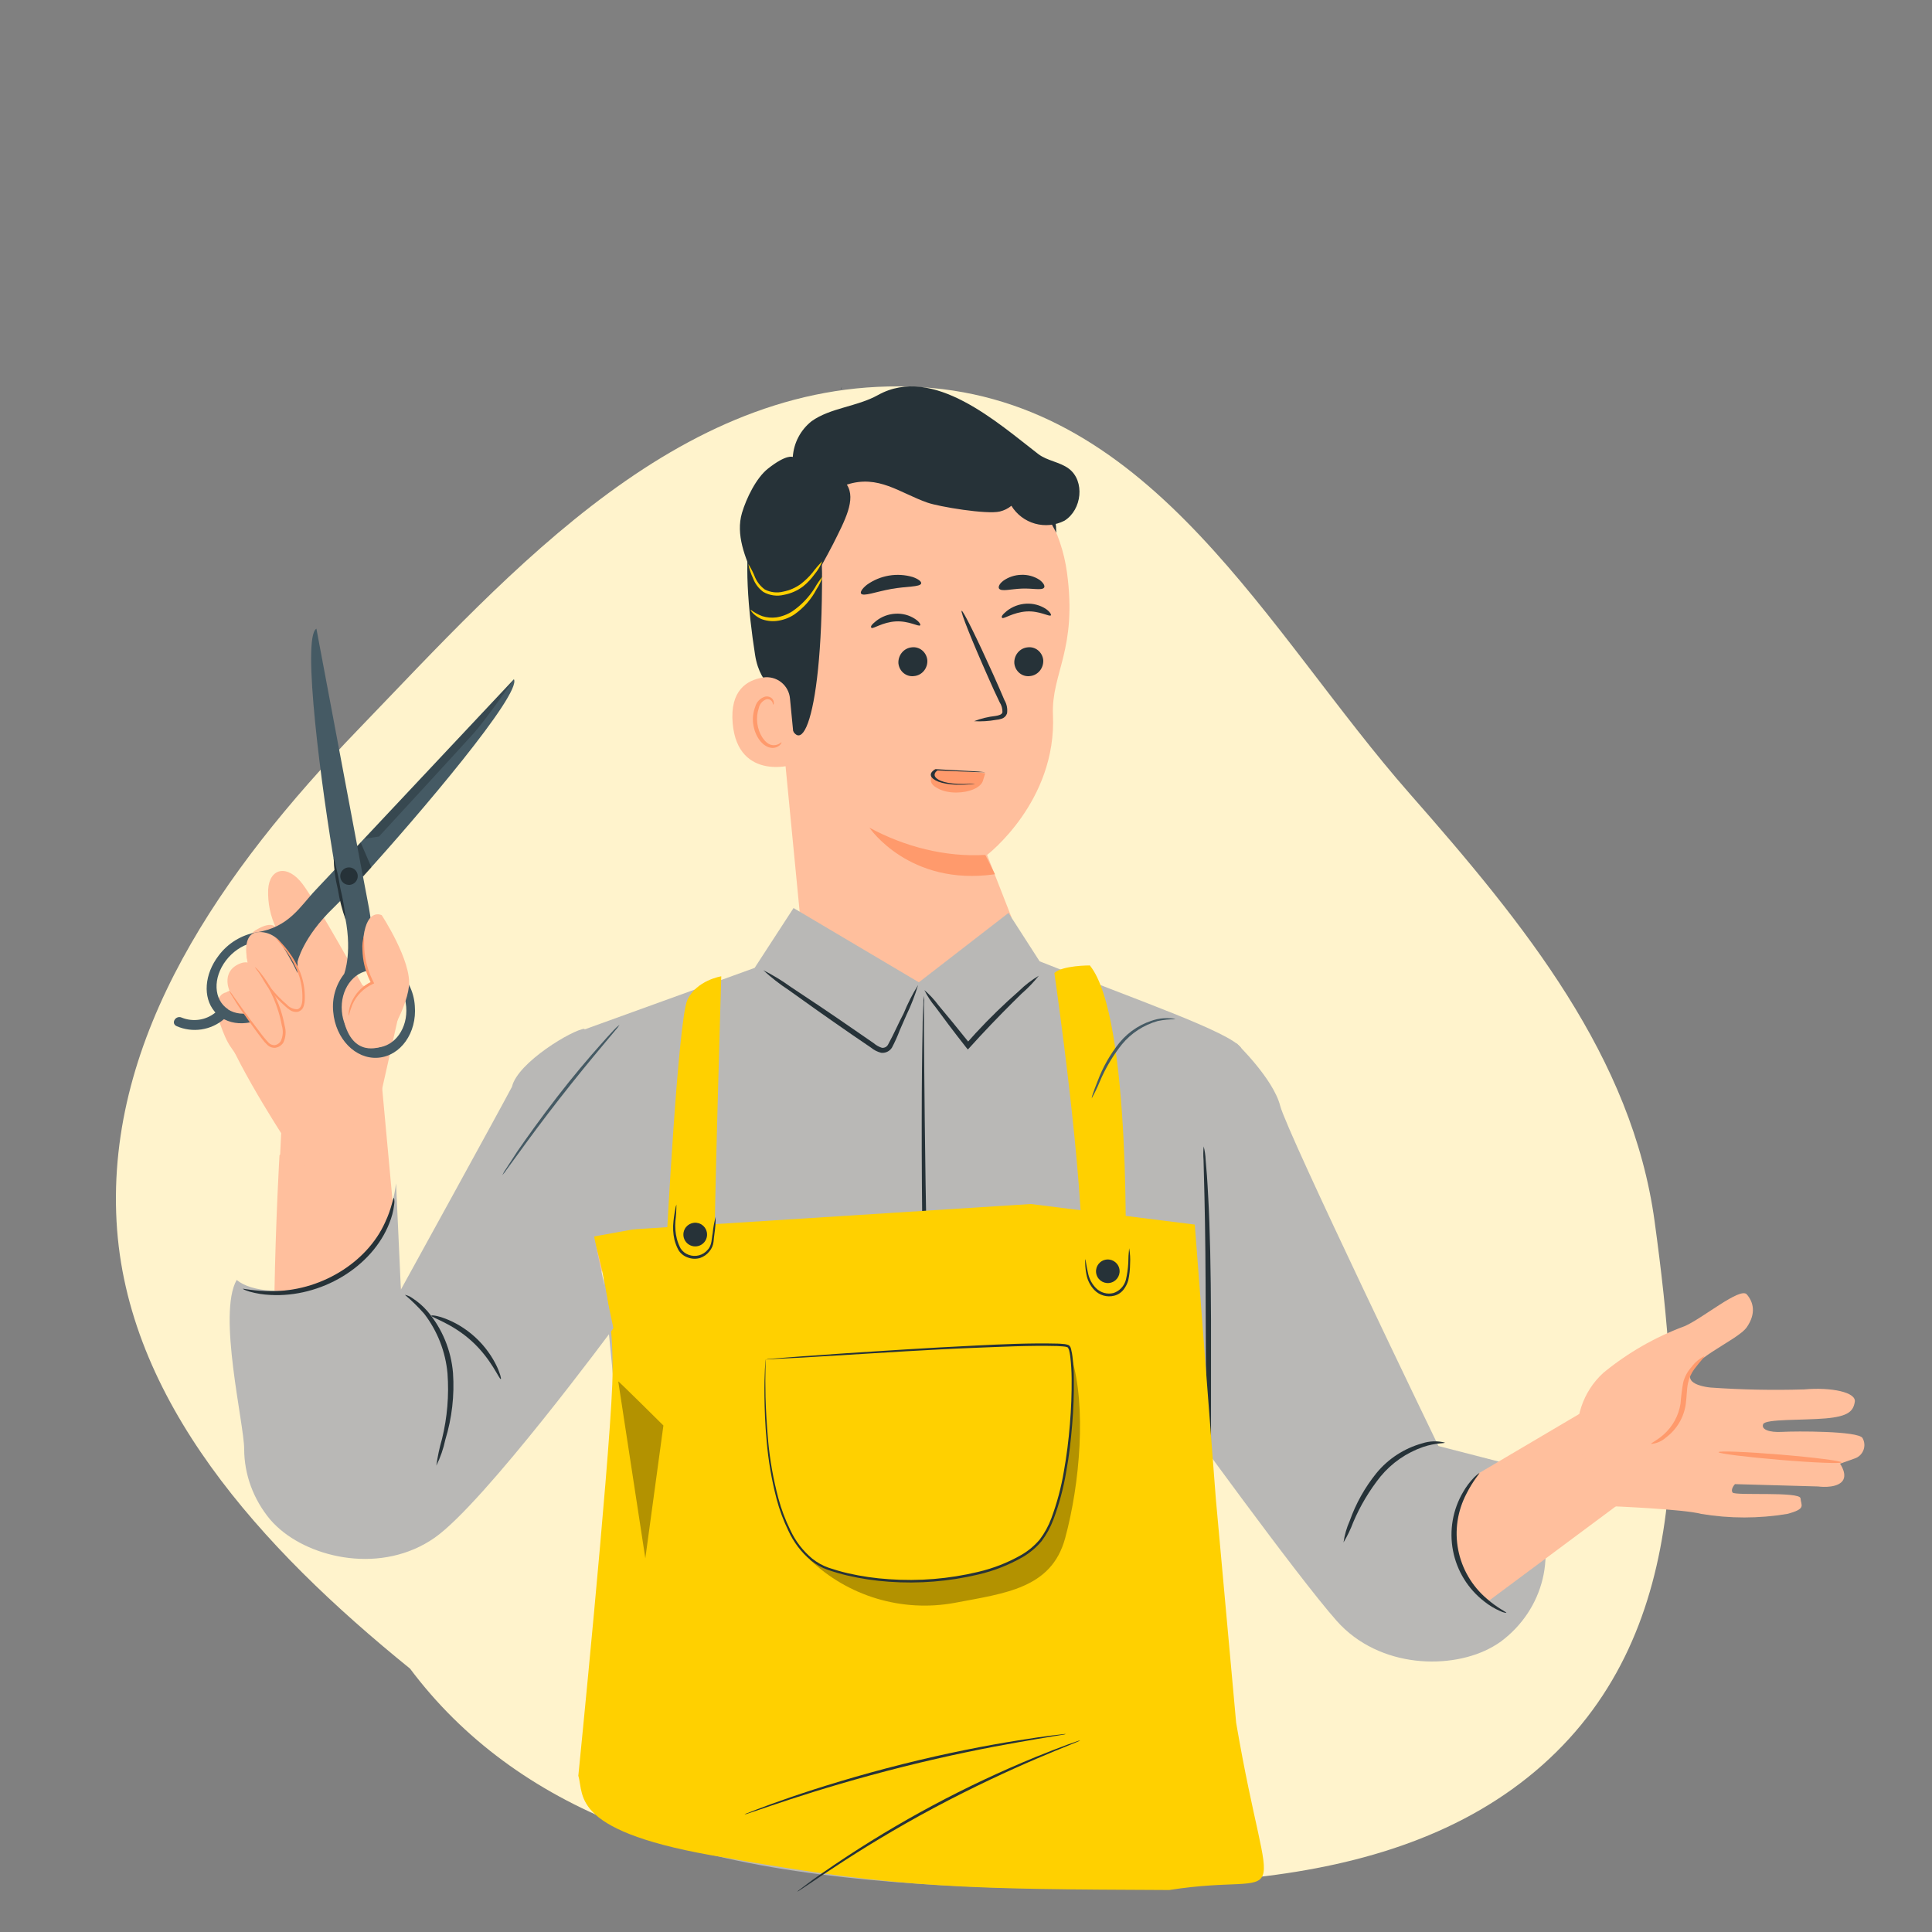 <svg width="200" height="200" viewBox="0 0 200 200" fill="none" xmlns="http://www.w3.org/2000/svg">
<rect x="0" y="0" width="200" height="200" fill="#808080" stroke="none"/>
<g clip-path="url(#clip0_752_25719)">
<path fill-rule="evenodd" clip-rule="evenodd" d="M95.351 40.079C119.484 41.562 131.191 65.397 145.943 82.175C157.899 95.774 168.961 109.409 171.286 126.445C173.971 146.122 175.558 168.605 159.663 182.721C143.717 196.882 117.964 195.809 95.351 193.883C72.137 194.322 53.38 187.342 42.448 172.737C26.932 160.174 13.079 144.922 12.065 126.445C11.011 107.244 22.945 90.175 37.112 75.484C52.96 59.05 70.838 38.571 95.351 40.079Z" fill="#FFF3CC"/>
<path d="M92.06 44.865L92.93 44.816C97.124 44.576 101.254 45.924 104.5 48.591C107.746 51.258 109.869 55.049 110.446 59.21C111.557 67.26 108.823 69.677 109 74C109.411 82.968 102.184 88.5 102.184 88.5L104.707 94.952C104.833 96.382 104.674 97.824 104.241 99.193C103.809 100.562 103.109 101.832 102.184 102.93C101.259 104.029 100.125 104.933 98.85 105.592C97.573 106.251 96.18 106.651 94.749 106.769C91.897 106.998 89.07 106.096 86.877 104.259C84.684 102.422 83.302 99.796 83.028 96.948L79.808 63.694C78.504 54.436 82.77 45.952 92.06 44.865Z" fill="#FFBF9D"/>
<path d="M102 88.501C97.851 88.742 93.629 87.649 90 85.678C90 85.678 94.118 91.783 103 90.501L102 88.501Z" fill="#FF9A6C"/>
<path d="M95.996 68.328C96.025 68.735 95.898 69.137 95.642 69.447C95.387 69.757 95.024 69.951 94.632 69.986C94.441 70.013 94.247 70.001 94.061 69.949C93.875 69.897 93.701 69.808 93.549 69.685C93.397 69.563 93.271 69.41 93.177 69.236C93.083 69.062 93.024 68.87 93.003 68.672C92.979 68.266 93.108 67.867 93.362 67.558C93.616 67.249 93.977 67.054 94.367 67.014C94.558 66.987 94.752 66.999 94.938 67.051C95.124 67.103 95.298 67.192 95.45 67.315C95.602 67.437 95.728 67.59 95.822 67.764C95.916 67.938 95.975 68.13 95.996 68.328Z" fill="#263238"/>
<path d="M108.788 63.701C108.635 63.878 107.629 63.21 106.252 63.298C104.876 63.387 103.902 64.103 103.749 63.967C103.596 63.83 103.813 63.588 104.232 63.242C104.804 62.793 105.501 62.532 106.228 62.493C106.943 62.454 107.653 62.64 108.257 63.025C108.683 63.323 108.844 63.612 108.788 63.701Z" fill="#263238"/>
<path d="M107.997 68.328C108.021 68.734 107.892 69.133 107.638 69.442C107.384 69.751 107.023 69.946 106.633 69.986C106.442 70.013 106.248 70.001 106.062 69.949C105.876 69.897 105.702 69.808 105.55 69.685C105.398 69.563 105.271 69.41 105.177 69.236C105.084 69.062 105.024 68.87 105.003 68.672C104.977 68.266 105.105 67.865 105.36 67.556C105.615 67.246 105.976 67.052 106.368 67.014C106.558 66.987 106.753 66.999 106.939 67.051C107.125 67.103 107.299 67.192 107.451 67.315C107.603 67.437 107.729 67.59 107.823 67.764C107.917 67.938 107.976 68.13 107.997 68.328Z" fill="#263238"/>
<path d="M95.256 64.732C95.111 64.909 94.097 64.249 92.72 64.329C91.344 64.41 90.378 65.134 90.217 64.997C90.056 64.86 90.281 64.619 90.708 64.273C91.276 63.828 91.967 63.569 92.688 63.532C93.404 63.486 94.115 63.673 94.717 64.064C95.167 64.361 95.328 64.651 95.256 64.732Z" fill="#263238"/>
<path d="M100.835 74.657C101.546 74.382 102.29 74.201 103.049 74.117C103.403 74.061 103.725 73.972 103.773 73.731C103.785 73.366 103.684 73.006 103.483 72.701C103.097 71.895 102.678 71.002 102.284 70.084C100.626 66.357 99.402 63.29 99.547 63.226C99.692 63.161 101.157 66.124 102.831 69.851C103.234 70.769 103.636 71.646 103.982 72.483C104.225 72.896 104.318 73.379 104.248 73.852C104.204 73.98 104.132 74.096 104.035 74.191C103.939 74.286 103.821 74.357 103.693 74.399C103.503 74.465 103.305 74.506 103.105 74.52C102.356 74.655 101.594 74.701 100.835 74.657Z" fill="#263238"/>
<path d="M95.359 60.401C95.238 60.779 93.854 60.682 92.252 60.972C90.65 61.262 89.37 61.777 89.136 61.447C89.032 61.294 89.241 60.932 89.74 60.537C90.417 60.052 91.196 59.727 92.018 59.587C92.84 59.448 93.682 59.497 94.482 59.732C95.085 59.942 95.407 60.215 95.359 60.401Z" fill="#263238"/>
<path d="M108.086 60.827C107.869 61.149 106.903 60.883 105.76 60.932C104.617 60.98 103.667 61.262 103.425 60.932C103.321 60.779 103.425 60.457 103.852 60.127C104.397 59.736 105.049 59.52 105.72 59.507C106.392 59.478 107.056 59.661 107.619 60.03C108.038 60.352 108.191 60.666 108.086 60.827Z" fill="#263238"/>
<path d="M109.344 55.153C109.344 55.153 106.663 49.678 103.878 48.519C100.513 47.127 99.313 50.805 96.142 50.129C92.97 49.453 89.758 48.101 86.707 50.693C83.374 53.534 85.097 55.297 85.097 59.282C85.145 75.439 82.465 80.164 81.193 72.629C81.056 71.824 78.705 71.269 78.166 67.799C77.457 63.275 76.966 57.753 77.796 54.46C78.496 51.691 79.937 49.719 82.626 47.481C86.836 43.955 92.865 43.536 96.995 43.713C101.125 43.891 109.319 48.101 109.344 55.153Z" fill="#263238"/>
<path d="M81.78 72.324C81.753 71.993 81.658 71.671 81.501 71.379C81.345 71.086 81.129 70.829 80.868 70.624C80.608 70.418 80.308 70.269 79.987 70.185C79.666 70.1 79.331 70.083 79.003 70.134C77.345 70.392 75.541 71.446 75.847 74.892C76.395 81.002 82.416 79.19 82.416 79.013C82.416 78.836 82.03 74.883 81.78 72.324Z" fill="#FFBF9D"/>
<path d="M80.895 76.83C80.895 76.83 80.798 76.919 80.621 77.015C80.374 77.147 80.086 77.179 79.816 77.104C79.156 76.927 78.52 75.945 78.391 74.85C78.328 74.327 78.382 73.796 78.552 73.296C78.592 73.101 78.679 72.919 78.805 72.764C78.932 72.61 79.093 72.489 79.277 72.411C79.396 72.369 79.525 72.369 79.644 72.411C79.763 72.454 79.864 72.536 79.929 72.644C80.033 72.805 80.001 72.934 80.033 72.942C80.066 72.95 80.154 72.829 80.082 72.58C80.036 72.43 79.939 72.302 79.808 72.218C79.628 72.105 79.411 72.067 79.204 72.113C78.959 72.186 78.736 72.32 78.557 72.504C78.379 72.687 78.249 72.912 78.182 73.159C77.969 73.713 77.894 74.31 77.965 74.898C78.118 76.13 78.85 77.225 79.752 77.402C79.92 77.435 80.093 77.43 80.259 77.387C80.425 77.344 80.579 77.263 80.71 77.152C80.895 76.983 80.919 76.846 80.895 76.83Z" fill="#FF9A6C"/>
<path d="M110.648 48.519C109.706 47.811 108.41 47.714 107.476 46.998C103.316 43.804 96.613 37.709 90.889 40.896C88.711 42.108 85.962 42.212 84.018 43.601C83.453 44.047 82.987 44.608 82.652 45.246C82.316 45.883 82.118 46.584 82.07 47.304C82.07 47.304 81.434 46.982 79.502 48.511C78.27 49.485 77.264 51.586 76.813 53.084C76.145 55.329 77.119 57.696 78.077 59.829C78.592 60.981 79.236 62.244 80.436 62.655C81.893 63.146 83.503 62.003 84.075 60.57C84.646 59.137 85.548 57.696 86.24 56.32C87.447 53.905 88.655 51.699 87.665 50.169C90.93 49.109 93.094 51.006 95.997 52.029C97.217 52.459 102.143 53.276 103.5 52.951C103.939 52.846 104.349 52.644 104.699 52.359C105.252 53.26 106.124 53.919 107.141 54.206C108.159 54.492 109.247 54.385 110.189 53.905C112.008 52.778 112.33 49.791 110.648 48.519Z" fill="#263238"/>
<path d="M77.465 58.388C77.748 58.829 77.985 59.299 78.174 59.788C78.394 60.283 78.742 60.71 79.18 61.028C79.766 61.328 80.441 61.405 81.08 61.245C81.744 61.116 82.371 60.841 82.915 60.44C83.354 60.099 83.754 59.711 84.107 59.281C84.415 58.86 84.757 58.464 85.129 58.098C84.933 58.585 84.661 59.039 84.324 59.442C83.987 59.916 83.586 60.341 83.132 60.706C82.552 61.145 81.876 61.442 81.16 61.575C80.435 61.755 79.668 61.648 79.019 61.277C78.534 60.922 78.165 60.432 77.956 59.869C77.732 59.397 77.567 58.9 77.465 58.388Z" fill="#FFD000"/>
<path d="M77.699 63.115C78.067 63.394 78.474 63.619 78.906 63.783C79.377 63.932 79.874 63.976 80.364 63.912C80.964 63.82 81.538 63.601 82.046 63.268C82.969 62.627 83.752 61.805 84.348 60.853C84.576 60.439 84.846 60.051 85.153 59.693C85.012 60.154 84.803 60.591 84.533 60.989C83.986 62.038 83.194 62.938 82.223 63.614C81.67 63.98 81.038 64.209 80.38 64.282C79.833 64.342 79.281 64.267 78.77 64.064C77.948 63.67 77.659 63.123 77.699 63.115Z" fill="#FFD000"/>
<path d="M96.703 79.629C96.497 79.966 96.382 80.316 96.362 80.67C96.337 80.837 96.383 81.005 96.497 81.162C96.611 81.319 96.789 81.462 97.02 81.58C97.26 81.726 97.559 81.843 97.896 81.923C98.234 82.003 98.602 82.045 98.973 82.044C99.644 82.043 100.293 81.92 100.802 81.696C101.311 81.473 101.648 81.164 101.752 80.824L101.99 80.056C100.601 79.853 96.806 79.682 96.703 79.629Z" fill="#FF9A6C"/>
<path d="M100.948 81.125C100.948 81.125 100.753 81.125 100.431 81.141C99.979 81.163 99.518 81.163 99.066 81.141C98.413 81.109 97.823 81.001 97.413 80.838C96.925 80.635 96.693 80.382 96.761 80.129C96.781 79.986 96.899 79.846 97.108 79.719L96.905 79.749C98.354 79.818 99.626 79.873 100.524 79.905C101.007 79.934 101.499 79.945 101.99 79.94C101.532 79.884 101.054 79.847 100.566 79.828C99.668 79.775 98.414 79.703 96.964 79.629H96.829L96.769 79.666C96.444 79.864 96.306 80.086 96.371 80.307C96.435 80.529 96.7 80.74 97.134 80.915C97.61 81.095 98.291 81.21 99.032 81.234C99.514 81.247 99.999 81.233 100.465 81.192C100.639 81.181 100.804 81.158 100.948 81.125Z" fill="#263238"/>
<path d="M82.147 94L78.12 100.196L60 106.752L65.186 160.234L63.27 188.228C80 197.5 124.262 195.715 127 194.5C128.425 194.459 128.681 191.408 128.914 189.425C129.115 187.645 128.962 185.841 128.463 184.123L125.459 173.403C125.902 180.074 123.937 133.607 123.848 131.911L128.5 108.5C127.379 106.837 117.595 103.502 107.621 99.515L104.399 94.508L95.121 101.687L82.147 94Z" fill="#B9B8B6"/>
<path d="M128 108C128 108 131.804 111.654 132.523 114.468C133.242 117.281 148.907 149.692 148.907 149.692L156.689 151.697L158.77 155.82C159.985 158.185 160.312 160.877 159.696 163.444C159.08 166.012 157.558 168.298 155.386 169.92C155.116 170.116 154.833 170.297 154.54 170.462C150.311 172.887 142.783 172.758 138.376 167.794C134.206 163.089 122 146.176 122 146.176V125.479L128 108Z" fill="#B9B8B6"/>
<path d="M152.95 152.59L163.601 146.303L168.737 152.59L167.674 155.633L153.941 165.848C152.236 164.457 151.092 162.495 150.721 160.326C150.117 156.486 152.95 152.59 152.95 152.59Z" fill="#FFBF9D"/>
<path d="M149.569 149.337C149.569 149.442 148.66 149.337 147.324 149.788C145.597 150.385 144.068 151.446 142.904 152.855C141.754 154.295 140.806 155.885 140.087 157.581C139.815 158.307 139.478 159.008 139.08 159.674C139.188 158.901 139.405 158.147 139.724 157.436C140.357 155.646 141.291 153.977 142.485 152.501C143.707 151.009 145.361 149.932 147.219 149.418C147.979 149.167 148.794 149.139 149.569 149.337Z" fill="#263238"/>
<path d="M163.424 149.789C163.158 148.399 163.253 146.964 163.7 145.621C164.147 144.277 164.93 143.071 165.976 142.117C168.49 140.049 171.334 138.416 174.388 137.287C176.255 136.482 180.144 133.206 180.828 133.995C181.512 134.784 181.818 135.959 180.828 137.392C179.838 138.825 174.211 140.958 175 142.769C175.322 143.502 177.093 143.639 177.093 143.639C180.307 143.865 183.531 143.929 186.753 143.832C189.602 143.582 192.162 144.13 192.009 145.112C191.856 146.094 191.325 146.633 188.966 146.834C186.608 147.036 182.768 146.883 182.526 147.422C182.285 147.961 183.122 148.308 184.499 148.227C185.875 148.147 192.363 148.122 192.806 148.863C192.914 149.051 192.979 149.261 192.996 149.477C193.013 149.692 192.981 149.91 192.904 150.112C192.827 150.314 192.706 150.497 192.55 150.648C192.394 150.798 192.207 150.911 192.001 150.98L190.48 151.52C190.48 151.52 191.365 152.751 190.625 153.435C189.884 154.12 188.21 153.878 188.21 153.878L179.604 153.637C179.604 153.637 179.113 154.152 179.355 154.506C179.596 154.86 186.342 154.369 186.39 155.11C186.439 155.85 187.026 156.189 185.014 156.72C182.066 157.211 179.058 157.211 176.11 156.72C174.291 156.221 166.668 155.915 166.668 155.915L163.424 149.789Z" fill="#FFBF9D"/>
<path d="M107.54 101.006C107.002 101.678 106.404 102.301 105.753 102.865C104.618 103.976 103.065 105.53 101.422 107.301C101.076 107.679 100.73 108.05 100.408 108.412L100.191 108.645L99.989 108.396C98.718 106.786 97.615 105.305 96.842 104.25C96.388 103.714 96.001 103.125 95.691 102.495C96.225 102.952 96.706 103.468 97.124 104.033C97.969 105.031 99.128 106.448 100.416 108.058H100.005L101.012 106.939C102.426 105.41 103.92 103.956 105.488 102.584C106.105 101.976 106.794 101.446 107.54 101.006Z" fill="#263238"/>
<path d="M61.623 120.502C61.771 120.857 61.871 121.231 61.921 121.613C62.074 122.337 62.267 123.392 62.476 124.696C62.895 127.304 63.338 130.927 63.708 134.936C64.078 138.945 64.352 142.583 64.561 145.216C64.642 146.439 64.722 147.478 64.779 148.331C64.829 148.713 64.829 149.1 64.779 149.482C64.664 149.115 64.588 148.738 64.553 148.355C64.441 147.622 64.304 146.56 64.159 145.248C63.853 142.631 63.515 139.001 63.145 134.992C62.774 130.983 62.412 127.369 62.098 124.793C61.945 123.577 61.816 122.539 61.712 121.693C61.628 121.302 61.599 120.901 61.623 120.502Z" fill="#263238"/>
<path d="M124.606 118.676C124.721 119.132 124.789 119.599 124.808 120.068C124.896 120.978 124.993 122.282 125.073 123.908C125.258 127.128 125.347 131.636 125.363 136.579V153.09C125.389 153.56 125.37 154.032 125.307 154.498C125.202 154.039 125.151 153.569 125.154 153.098C125.089 152.188 125.025 150.876 124.977 149.258C124.864 146.038 124.824 141.53 124.816 136.587C124.808 131.644 124.767 127.161 124.687 123.924C124.647 122.387 124.614 121.099 124.59 120.085C124.552 119.615 124.557 119.144 124.606 118.676Z" fill="#263238"/>
<path d="M96.89 191.656C96.841 191.358 96.82 191.057 96.826 190.755C96.826 190.119 96.826 189.258 96.769 188.179C96.721 185.885 96.657 182.657 96.576 178.688C96.391 170.638 96.133 159.585 95.844 147.381C95.554 135.177 95.401 124.076 95.417 116.059C95.417 112.034 95.457 108.814 95.505 106.56C95.505 105.481 95.562 104.62 95.586 103.984C95.579 103.682 95.601 103.38 95.65 103.082C95.673 103.382 95.673 103.684 95.65 103.984C95.65 104.62 95.65 105.481 95.65 106.56C95.65 108.854 95.699 112.09 95.731 116.051C95.811 124.101 96.045 135.137 96.319 147.365C96.592 159.593 96.834 170.662 96.898 178.68C96.898 182.705 96.898 185.925 96.898 188.179C96.898 189.258 96.898 190.119 96.858 190.755C96.889 191.054 96.9 191.356 96.89 191.656Z" fill="#263238"/>
<path d="M155.937 166.967C155.937 166.967 155.679 166.967 155.269 166.765C154.693 166.511 154.151 166.184 153.659 165.791C151.972 164.492 150.818 162.621 150.415 160.531C150.012 158.44 150.387 156.274 151.469 154.441C151.785 153.89 152.169 153.381 152.612 152.927C152.926 152.621 153.128 152.476 153.152 152.501C153.176 152.525 152.508 153.249 151.807 154.626C150.871 156.407 150.569 158.453 150.951 160.428C151.333 162.404 152.376 164.19 153.908 165.493C155.06 166.508 155.977 166.878 155.937 166.967Z" fill="#263238"/>
<path d="M176.408 140.41C176.473 140.475 176.006 140.917 175.418 141.698C175.08 142.145 174.846 142.662 174.734 143.212C174.605 143.831 174.621 144.556 174.509 145.353C174.413 146.037 174.182 146.695 173.829 147.29C173.477 147.884 173.01 148.402 172.456 148.814C172.032 149.196 171.495 149.428 170.926 149.474C170.886 149.386 171.482 149.161 172.214 148.508C173.157 147.673 173.778 146.534 173.969 145.288C174.022 144.56 174.114 143.834 174.243 143.115C174.397 142.515 174.695 141.963 175.112 141.505C175.45 141.042 175.895 140.666 176.408 140.41Z" fill="#FF9A6C"/>
<path d="M177.906 150.328C177.906 150.175 180.779 150.288 184.289 150.578C187.799 150.867 190.641 151.238 190.633 151.383C190.625 151.528 187.759 151.423 184.249 151.125C180.739 150.827 177.897 150.473 177.906 150.328Z" fill="#FF9A6C"/>
<path d="M95.039 101.971C94.717 103.043 94.311 104.087 93.823 105.095C93.606 105.578 93.38 106.101 93.147 106.64C92.916 107.255 92.647 107.854 92.342 108.435C92.226 108.626 92.057 108.78 91.855 108.877C91.654 108.974 91.429 109.011 91.207 108.983C90.817 108.88 90.454 108.693 90.144 108.435L88.244 107.139C85.652 105.352 83.326 103.702 81.651 102.494C80.715 101.882 79.832 101.193 79.011 100.434C80.008 100.936 80.964 101.518 81.869 102.172C83.6 103.307 85.966 104.893 88.558 106.688L90.45 107.993C90.697 108.206 90.984 108.368 91.295 108.468C91.422 108.483 91.551 108.459 91.664 108.401C91.778 108.342 91.871 108.25 91.931 108.137C92.543 107.027 93.05 105.827 93.541 104.917C93.958 103.895 94.458 102.91 95.039 101.971Z" fill="#263238"/>
<path d="M53.034 114.541L41.679 135.613L39.405 110.951L28.933 119.589C28.933 119.589 27.347 146.514 29.493 153.92C31.64 161.326 42.292 163.182 47.996 156.273C50.639 153.101 66.166 124.522 66.166 124.522L53.034 114.541Z" fill="#FFBF9D"/>
<path d="M37.518 101.99C37.518 101.99 32.945 93.717 31.359 91.565C29.773 89.413 27.886 89.852 27.759 92.094C27.707 93.487 27.997 94.872 28.605 96.127C28.605 96.127 28.325 95.176 26.49 96.275C24.656 97.375 25.962 100.933 25.962 100.933C25.962 100.933 25.09 99.389 24.196 102.566C24.196 102.566 22.674 102.128 22.864 105.035C23.054 107.943 29.107 117.305 29.107 117.305L28.838 122.904L39.231 114.16L41.525 103.967L37.518 101.99Z" fill="#FFBF9D"/>
<path d="M25.116 103.439C25.449 104.084 27.669 107.954 26.702 109.64C25.735 111.327 24.735 109.587 23.89 108.392C23.044 107.198 22.399 104.724 22.399 104.724C22.399 104.724 22.23 102.667 23.752 102.694C24.349 102.715 25.116 103.439 25.116 103.439Z" fill="#FFBF9D"/>
<path d="M23.181 105.505C23.308 105.568 23.44 105.626 23.588 105.684C25.47 106.398 28.002 105.515 29.573 103.475C30.465 102.383 30.903 100.99 30.794 99.584C30.794 99.584 31.322 97.046 34.537 93.959L35.33 93.161C35.419 93.584 35.499 93.948 35.567 94.218C36.593 98.4 35.626 100.821 35.626 100.821C34.759 101.933 34.354 103.336 34.494 104.738C34.727 107.54 36.804 109.676 39.136 109.496C41.467 109.316 43.175 106.927 42.942 104.125C42.894 103.37 42.691 102.632 42.346 101.959C42.002 101.285 41.523 100.689 40.938 100.208C38.338 98.183 38.607 96.116 38.195 93.996C38.121 93.615 37.894 92.41 37.576 90.729C43.392 84.338 54.049 71.777 53.198 70.312C53.198 70.312 43.043 81.134 36.984 87.578L32.755 65.084C31.211 65.93 33.284 81.705 34.716 89.962C33.659 91.094 32.908 91.887 32.649 92.156C31.116 93.774 29.911 96.015 26.554 96.512C24.992 96.786 23.593 97.644 22.642 98.912C21.135 100.868 21.003 103.247 22.187 104.68L22.298 104.818C21.819 105.209 21.243 105.464 20.631 105.557C20.019 105.65 19.394 105.577 18.82 105.346C18.185 105.055 17.646 105.944 18.291 106.229C19.092 106.578 19.975 106.695 20.84 106.567C21.704 106.439 22.515 106.071 23.181 105.505ZM42.049 104.215C42.234 106.425 40.891 108.317 39.051 108.444C37.212 108.571 35.567 106.89 35.388 104.68C35.208 102.47 36.551 100.578 38.385 100.451C40.22 100.324 41.869 102.005 42.049 104.215ZM23.604 104.474C22.097 103.485 22.018 101.223 23.398 99.42C24.778 97.617 27.135 96.951 28.642 97.94C30.149 98.928 30.228 101.191 28.843 102.994C27.458 104.796 25.105 105.462 23.604 104.495V104.474Z" fill="#455A64"/>
<path d="M36.995 90.957C37.046 90.786 37.045 90.603 36.992 90.432C36.939 90.261 36.837 90.11 36.699 89.998C36.56 89.885 36.391 89.816 36.213 89.799C36.035 89.782 35.856 89.819 35.699 89.903C35.542 89.988 35.413 90.118 35.329 90.276C35.246 90.434 35.211 90.613 35.229 90.791C35.247 90.969 35.318 91.137 35.432 91.275C35.545 91.413 35.697 91.513 35.869 91.565C35.983 91.599 36.102 91.61 36.22 91.598C36.339 91.586 36.453 91.551 36.558 91.494C36.662 91.438 36.755 91.361 36.83 91.269C36.905 91.177 36.961 91.071 36.995 90.957Z" fill="#263238"/>
<path opacity="0.2" d="M37.719 86.829L39.231 86.596C39.231 86.596 47.885 77.202 49.085 75.854C50.285 74.506 53.198 70.34 53.198 70.34L37.719 86.829Z" fill="black"/>
<path d="M35.779 106.288C34.98 103.962 38.575 101.62 38.575 101.62C37.831 100.198 37.502 98.594 37.629 96.994C38.02 93.954 39.516 94.737 39.516 94.737C39.516 94.737 42.635 99.495 42.334 102.106C42.033 104.718 39.638 108.276 39.638 108.276C39.638 108.276 36.91 109.581 35.779 106.288Z" fill="#FFBF9D"/>
<path d="M29.218 97.84C29.594 98.569 32.306 102.492 31.238 104.395C30.17 106.298 29.023 104.331 28.066 102.983C27.109 101.635 25.571 99.235 25.571 99.235C25.571 99.235 25.01 96.592 26.723 96.492C27.223 96.46 27.723 96.57 28.164 96.808C28.605 97.047 28.97 97.404 29.218 97.84Z" fill="#FFBF9D"/>
<path d="M27.616 101.571C27.987 102.301 30.514 105.732 29.446 107.635C28.378 109.538 27.268 107.551 26.274 106.224C23.71 102.793 23.741 102.523 23.741 102.523C23.741 102.523 22.837 100.493 24.931 99.711C26.543 99.129 27.616 101.571 27.616 101.571Z" fill="#FFBF9D"/>
<path d="M26.39 100.113C26.571 100.25 26.731 100.412 26.866 100.594C27.258 101.062 27.612 101.56 27.923 102.085C28.391 102.87 28.772 103.703 29.06 104.57C29.226 105.09 29.36 105.619 29.462 106.156C29.638 106.744 29.591 107.377 29.329 107.932C29.241 108.068 29.126 108.185 28.992 108.276C28.857 108.367 28.706 108.429 28.547 108.461C28.386 108.481 28.223 108.463 28.07 108.41C27.917 108.357 27.778 108.269 27.664 108.154C27.459 107.961 27.273 107.749 27.109 107.52L26.633 106.891C26.02 106.071 25.491 105.305 25.047 104.681C24.603 104.057 24.275 103.513 24.048 103.142C23.919 102.959 23.811 102.762 23.726 102.556C23.88 102.718 24.018 102.895 24.138 103.084L25.195 104.57C25.65 105.194 26.194 105.934 26.818 106.737C27.125 107.164 27.458 107.57 27.817 107.953C27.903 108.039 28.007 108.104 28.121 108.145C28.235 108.187 28.357 108.202 28.478 108.191C28.602 108.164 28.719 108.111 28.822 108.036C28.925 107.962 29.011 107.867 29.076 107.758C29.3 107.259 29.336 106.695 29.176 106.172C29.082 105.651 28.954 105.138 28.795 104.633C28.53 103.777 28.176 102.952 27.738 102.17C26.993 100.848 26.353 100.145 26.39 100.113Z" fill="#FF9A6C"/>
<path d="M28.483 97.016C28.644 97.123 28.79 97.251 28.917 97.396C29.285 97.766 29.624 98.164 29.932 98.586C30.395 99.213 30.775 99.897 31.063 100.621C31.418 101.517 31.583 102.476 31.55 103.439C31.55 103.703 31.505 103.966 31.417 104.216C31.367 104.347 31.285 104.463 31.179 104.556C31.073 104.648 30.946 104.713 30.809 104.745C30.547 104.782 30.279 104.726 30.053 104.586C29.864 104.464 29.687 104.324 29.525 104.168C28.937 103.659 28.405 103.088 27.939 102.466C27.623 102.051 27.342 101.611 27.098 101.15C26.994 100.987 26.915 100.808 26.866 100.621C26.908 100.621 27.273 101.335 28.092 102.35C28.571 102.939 29.102 103.484 29.678 103.978C29.816 104.133 29.984 104.258 30.173 104.344C30.361 104.43 30.565 104.477 30.773 104.48C31.164 104.401 31.301 103.883 31.301 103.423C31.334 102.496 31.181 101.572 30.852 100.706C30.579 99.995 30.224 99.319 29.794 98.692C29.033 97.624 28.446 97.053 28.483 97.016Z" fill="#FF9A6C"/>
<path d="M36.096 105.167C36.072 105.052 36.072 104.934 36.096 104.819C36.131 104.499 36.209 104.186 36.329 103.888C36.725 102.875 37.5 102.055 38.491 101.604L38.427 101.795L38.301 101.546C37.808 100.533 37.541 99.426 37.518 98.3C37.485 97.837 37.535 97.371 37.666 96.926C37.714 96.926 37.666 97.454 37.714 98.29C37.792 99.38 38.075 100.445 38.549 101.43L38.671 101.668L38.734 101.8L38.602 101.858C37.663 102.282 36.911 103.034 36.487 103.973C36.333 104.363 36.202 104.762 36.096 105.167Z" fill="#FF9A6C"/>
<path d="M40.706 148.835C40.786 148.185 40.912 147.542 41.081 146.91C41.422 145.373 41.678 143.818 41.848 142.253C41.985 140.687 41.985 139.113 41.848 137.548C41.747 136.342 41.647 135.597 41.689 135.592C41.759 135.761 41.803 135.939 41.821 136.12C41.89 136.454 41.964 136.94 42.043 137.543C42.24 139.121 42.27 140.716 42.133 142.3C41.968 143.878 41.682 145.44 41.277 146.974C41.129 147.56 40.997 148.031 40.896 148.359C40.852 148.524 40.788 148.684 40.706 148.835Z" fill="#FF9A6C"/>
<path opacity="0.3" d="M36.984 87.605L37.576 90.756L38.449 89.794L37.344 87.225L36.984 87.605Z" fill="black"/>
<path d="M35.784 95.218C35.415 94.188 35.143 93.126 34.97 92.046C34.706 90.982 34.562 89.891 34.542 88.795C34.834 89.847 35.066 90.915 35.24 91.993C35.502 93.053 35.684 94.131 35.784 95.218Z" fill="#263238"/>
<path d="M87.132 40C87.132 40.085 87.095 40.175 87.079 40.259H87.116L87.132 40Z" fill="#263238"/>
<path d="M74 129C73.846 128.618 74.665 101.067 74.665 101.067C74.665 101.067 72.112 101.466 71.157 103.513C70.201 105.56 69 128.5 69 128.5L74 129Z" fill="#FFD000"/>
<path d="M116.499 131.751C116.499 131.751 117.206 105.338 112.819 99.942C112.819 99.942 109.966 99.929 109.148 100.728C109.148 100.728 112.292 122.293 112.008 131.327L116.499 131.751Z" fill="#FFD000"/>
<path d="M123.684 126.768L106.707 124.639L61.222 127.537C61.222 127.537 63.745 134.275 63.383 143.325C63.022 152.375 59.868 183.829 59.868 183.829C60.501 185.919 58.957 189.676 75.006 192.29C93.104 195.528 100.529 195.561 121.037 195.654C134.034 193.609 131.557 199.383 127.965 178.329L125.865 155.179L123.684 126.768Z" fill="#FFD000"/>
<g opacity="0.3">
<path d="M110.951 140.631C103.113 148.048 93.516 154.557 83.925 159.517L83.846 161.47C85.806 163.335 88.179 164.712 90.771 165.488C93.363 166.264 96.102 166.418 98.765 165.938C104.058 164.934 108.843 164.443 110.259 159.249C111.818 153.531 112.448 145.578 110.951 140.631Z" fill="black"/>
</g>
<path d="M79.26 140.745C79.26 140.745 78.016 159.738 85.688 162.408C93.36 165.078 104.779 163.444 107.841 159.363C111.218 154.871 111.567 140.23 110.622 139.406C109.676 138.582 79.26 140.745 79.26 140.745Z" fill="#FFD000"/>
<path d="M79.26 140.744L79.507 140.685L80.258 140.621L83.139 140.398C85.639 140.216 89.258 139.964 93.736 139.693C95.975 139.557 98.425 139.415 101.062 139.288C103.7 139.16 106.509 139.02 109.487 139.089C109.672 139.093 109.861 139.108 110.039 139.126C110.245 139.133 110.449 139.177 110.64 139.255C110.737 139.327 110.808 139.428 110.844 139.543C110.878 139.638 110.901 139.736 110.914 139.836C110.961 140.023 110.996 140.212 111.017 140.404C111.113 141.171 111.163 141.943 111.164 142.716C111.187 144.276 111.124 145.861 110.991 147.474C110.859 149.087 110.677 150.722 110.372 152.365C110.093 154.042 109.653 155.688 109.057 157.28C108.755 158.091 108.338 158.855 107.819 159.547C107.267 160.202 106.607 160.758 105.868 161.19C104.43 162.014 102.88 162.622 101.266 162.996C98.238 163.713 95.118 163.964 92.015 163.74C90.567 163.64 89.129 163.424 87.715 163.094C87.031 162.936 86.364 162.736 85.714 162.515C85.067 162.29 84.465 161.954 83.934 161.52C82.945 160.688 82.153 159.645 81.616 158.469C81.099 157.408 80.688 156.299 80.389 155.158C79.879 153.2 79.537 151.201 79.365 149.185C79.199 147.41 79.153 145.872 79.138 144.62C79.123 143.368 79.151 142.389 79.185 141.729C79.206 141.409 79.222 141.177 79.229 140.98C79.237 140.782 79.254 140.718 79.255 140.723C79.262 140.808 79.263 140.894 79.256 140.979C79.25 141.159 79.25 141.409 79.24 141.732C79.228 142.393 79.216 143.368 79.246 144.616C79.277 145.864 79.364 147.397 79.519 149.17C79.704 151.176 80.058 153.162 80.578 155.108C80.88 156.234 81.291 157.328 81.806 158.375C82.334 159.52 83.11 160.535 84.077 161.345C84.59 161.757 85.17 162.079 85.792 162.296C86.429 162.508 87.09 162.704 87.774 162.862C89.175 163.182 90.6 163.388 92.034 163.48C95.12 163.7 98.221 163.447 101.229 162.728C102.817 162.36 104.343 161.761 105.757 160.95C106.468 160.533 107.104 159.998 107.636 159.368C108.141 158.698 108.545 157.957 108.836 157.17C109.42 155.596 109.854 153.97 110.132 152.314C110.427 150.678 110.622 149.051 110.756 147.443C110.89 145.835 110.95 144.261 110.936 142.716C110.93 141.954 110.883 141.192 110.796 140.435C110.773 140.251 110.741 140.068 110.698 139.887C110.674 139.735 110.612 139.59 110.517 139.469C110.358 139.415 110.191 139.385 110.023 139.379C109.845 139.362 109.657 139.347 109.471 139.342C106.519 139.267 103.697 139.422 101.069 139.52C98.44 139.618 95.981 139.762 93.744 139.887L83.154 140.53L80.265 140.673L79.519 140.715C79.434 140.732 79.347 140.741 79.26 140.744Z" fill="#263238"/>
<path d="M110.351 179.501C110.239 179.54 110.124 179.566 110.007 179.58L109.018 179.744C108.162 179.881 106.904 180.093 105.392 180.362C102.331 180.891 98.118 181.737 93.518 182.889C88.919 184.042 84.806 185.284 81.851 186.251C80.376 186.733 79.208 187.134 78.362 187.42L77.41 187.737C77.302 187.781 77.188 187.811 77.072 187.827C77.172 187.767 77.278 187.719 77.389 187.684L78.325 187.319C79.134 187.002 80.318 186.574 81.788 186.066C84.732 185.051 88.84 183.777 93.45 182.62C98.059 181.462 102.283 180.658 105.36 180.172C106.893 179.923 108.141 179.744 109.003 179.643L110.002 179.527C110.117 179.506 110.234 179.498 110.351 179.501Z" fill="#263238"/>
<path d="M111.82 180.166C111.724 180.227 111.621 180.277 111.514 180.314L110.62 180.684C109.838 180.996 108.706 181.461 107.321 182.053C104.551 183.237 100.766 184.977 96.711 187.139C92.656 189.301 89.109 191.495 86.593 193.15C85.329 193.974 84.32 194.651 83.622 195.127L82.818 195.656C82.728 195.725 82.628 195.782 82.522 195.825C82.603 195.745 82.689 195.673 82.781 195.608L83.558 195.026C84.235 194.498 85.234 193.816 86.482 192.97C93.007 188.57 99.965 184.85 107.247 181.868C108.643 181.303 109.785 180.864 110.578 180.578L111.498 180.256C111.602 180.215 111.71 180.185 111.82 180.166Z" fill="#263238"/>
<path d="M116.889 129.217C116.986 129.743 117.019 130.278 116.987 130.812C116.983 131.398 116.918 131.983 116.794 132.556C116.694 132.895 116.532 133.212 116.316 133.492C116.073 133.808 115.731 134.033 115.344 134.13C114.978 134.224 114.593 134.218 114.229 134.113C113.866 134.008 113.537 133.807 113.278 133.532C112.864 133.096 112.584 132.55 112.473 131.959C112.394 131.574 112.349 131.182 112.339 130.789C112.333 130.515 112.34 130.358 112.362 130.357C112.384 130.356 112.433 130.971 112.662 131.923C112.794 132.458 113.067 132.947 113.452 133.341C113.684 133.577 113.973 133.748 114.291 133.839C114.609 133.929 114.945 133.935 115.266 133.855C115.581 133.751 115.864 133.568 116.09 133.325C116.315 133.081 116.476 132.785 116.556 132.463C116.683 131.912 116.764 131.351 116.797 130.787C116.8 130.263 116.831 129.739 116.889 129.217Z" fill="#263238"/>
<path d="M70.023 124.696C69.964 124.843 69.926 124.998 69.91 125.156C69.855 125.451 69.773 125.874 69.72 126.414C69.642 127.053 69.675 127.7 69.816 128.328C69.911 128.699 70.049 129.059 70.229 129.398C70.456 129.768 70.807 130.045 71.219 130.182C71.623 130.332 72.065 130.346 72.478 130.223C72.858 130.09 73.192 129.853 73.442 129.537C73.674 129.261 73.82 128.923 73.863 128.564C73.899 128.26 73.916 127.993 73.961 127.694C74.047 127.121 74.089 126.543 74.085 125.964C73.935 126.524 73.831 127.095 73.775 127.673C73.657 128.209 73.725 128.892 73.254 129.384C73.022 129.66 72.71 129.857 72.362 129.951C72.014 130.044 71.645 130.028 71.306 129.905C70.958 129.785 70.66 129.553 70.46 129.245C70.29 128.929 70.159 128.594 70.069 128.247C69.918 127.649 69.867 127.031 69.916 126.417C69.985 125.846 70.021 125.271 70.023 124.696Z" fill="#263238"/>
<path d="M115.036 132.77C115.681 132.574 116.045 131.892 115.849 131.247C115.652 130.601 114.97 130.237 114.325 130.434C113.68 130.63 113.316 131.312 113.512 131.957C113.708 132.603 114.39 132.967 115.036 132.77Z" fill="#263238"/>
<path d="M70.887 127.226C70.773 127.44 70.725 127.683 70.749 127.925C70.773 128.166 70.869 128.395 71.023 128.582C71.177 128.769 71.384 128.906 71.616 128.976C71.848 129.046 72.096 129.046 72.328 128.975C72.56 128.904 72.766 128.766 72.919 128.578C73.073 128.39 73.167 128.161 73.19 127.92C73.213 127.678 73.165 127.435 73.05 127.221C72.935 127.008 72.76 126.833 72.545 126.719C72.258 126.566 71.922 126.534 71.611 126.629C71.3 126.724 71.039 126.939 70.887 127.226Z" fill="#263238"/>
<path opacity="0.3" d="M68.676 147.568C68.676 147.568 63.881 142.81 64.002 143.006L66.804 161.313L68.676 147.568Z" fill="black"/>
<path d="M113.01 113.705C113.03 113.535 113.074 113.37 113.142 113.213C113.248 112.901 113.406 112.457 113.628 111.913C114.165 110.471 114.931 109.125 115.896 107.927C116.894 106.721 118.255 105.872 119.777 105.505C120.235 105.406 120.705 105.376 121.172 105.415C121.352 105.418 121.531 105.45 121.701 105.511C121.077 105.506 120.455 105.568 119.845 105.696C118.395 106.104 117.104 106.945 116.145 108.106C115.2 109.286 114.424 110.592 113.84 111.987C113.599 112.576 113.321 113.15 113.01 113.705Z" fill="#455A64"/>
<path d="M60.5 106.5C59.32 106.569 53.582 109.975 53 112.5C51.649 115.07 41.5 133.5 41.5 133.5L41 122.5C39.5 134 27.5 135 24.5 132.5C22.5 136 25.273 147.366 25.277 150.007C25.282 152.647 26.233 155.224 27.97 157.305C28.188 157.558 28.421 157.8 28.667 158.028C32.22 161.367 39.573 162.985 45.01 159.176C50.157 155.565 63.5 137.5 63.5 137.5L61.5 128L67 127L60.5 106.5Z" fill="#B9B8B6"/>
<path d="M45.168 151.725C45.298 150.786 45.496 149.858 45.76 148.947C46.302 146.735 46.492 144.451 46.325 142.179C46.123 139.935 45.288 137.795 43.918 136.006C43.301 135.301 42.632 134.644 41.916 134.04C42.182 134.092 42.435 134.2 42.655 134.358C43.25 134.741 43.788 135.205 44.252 135.738C45.778 137.544 46.702 139.78 46.896 142.136C47.054 144.461 46.786 146.796 46.103 149.025C45.906 149.961 45.592 150.868 45.168 151.725Z" fill="#263238"/>
<path d="M51.843 142.759C51.688 142.832 50.87 140.683 48.828 138.831C46.786 136.978 44.624 136.38 44.647 136.206C44.669 136.032 47.052 136.462 49.194 138.428C51.337 140.393 51.979 142.747 51.843 142.759Z" fill="#263238"/>
<path d="M40.78 124.001C40.78 124.001 40.878 124.24 40.801 124.715C40.727 125.368 40.554 126.024 40.288 126.665C39.428 128.84 37.707 130.791 35.448 132.152C33.189 133.513 30.548 134.19 28.023 134.054C27.268 134.022 26.536 133.907 25.844 133.711C25.372 133.565 25.128 133.448 25.147 133.414C25.166 133.38 26.255 133.656 28.108 133.654C30.518 133.679 32.993 132.992 35.127 131.705C37.261 130.418 38.927 128.609 39.85 126.575C40.583 125.03 40.663 124.006 40.78 124.001Z" fill="#263238"/>
<path d="M64.14 106.086C64 106.305 63.842 106.511 63.666 106.702L62.307 108.327C61.158 109.692 59.594 111.599 57.916 113.746C56.237 115.893 54.774 117.879 53.725 119.328C53.221 120.018 52.806 120.592 52.479 121.035C52.339 121.254 52.178 121.46 52 121.649C52.107 121.412 52.238 121.187 52.392 120.978C52.662 120.555 53.059 119.952 53.544 119.206C54.556 117.733 55.998 115.724 57.663 113.567C59.328 111.41 60.936 109.523 62.125 108.188C62.718 107.517 63.204 106.982 63.549 106.619C63.728 106.422 63.926 106.244 64.14 106.086Z" fill="#455A64"/>
</g>
<defs>
<clipPath id="clip0_752_25719">
<rect width="200" height="200" fill="white"/>
</clipPath>
</defs>
</svg>
